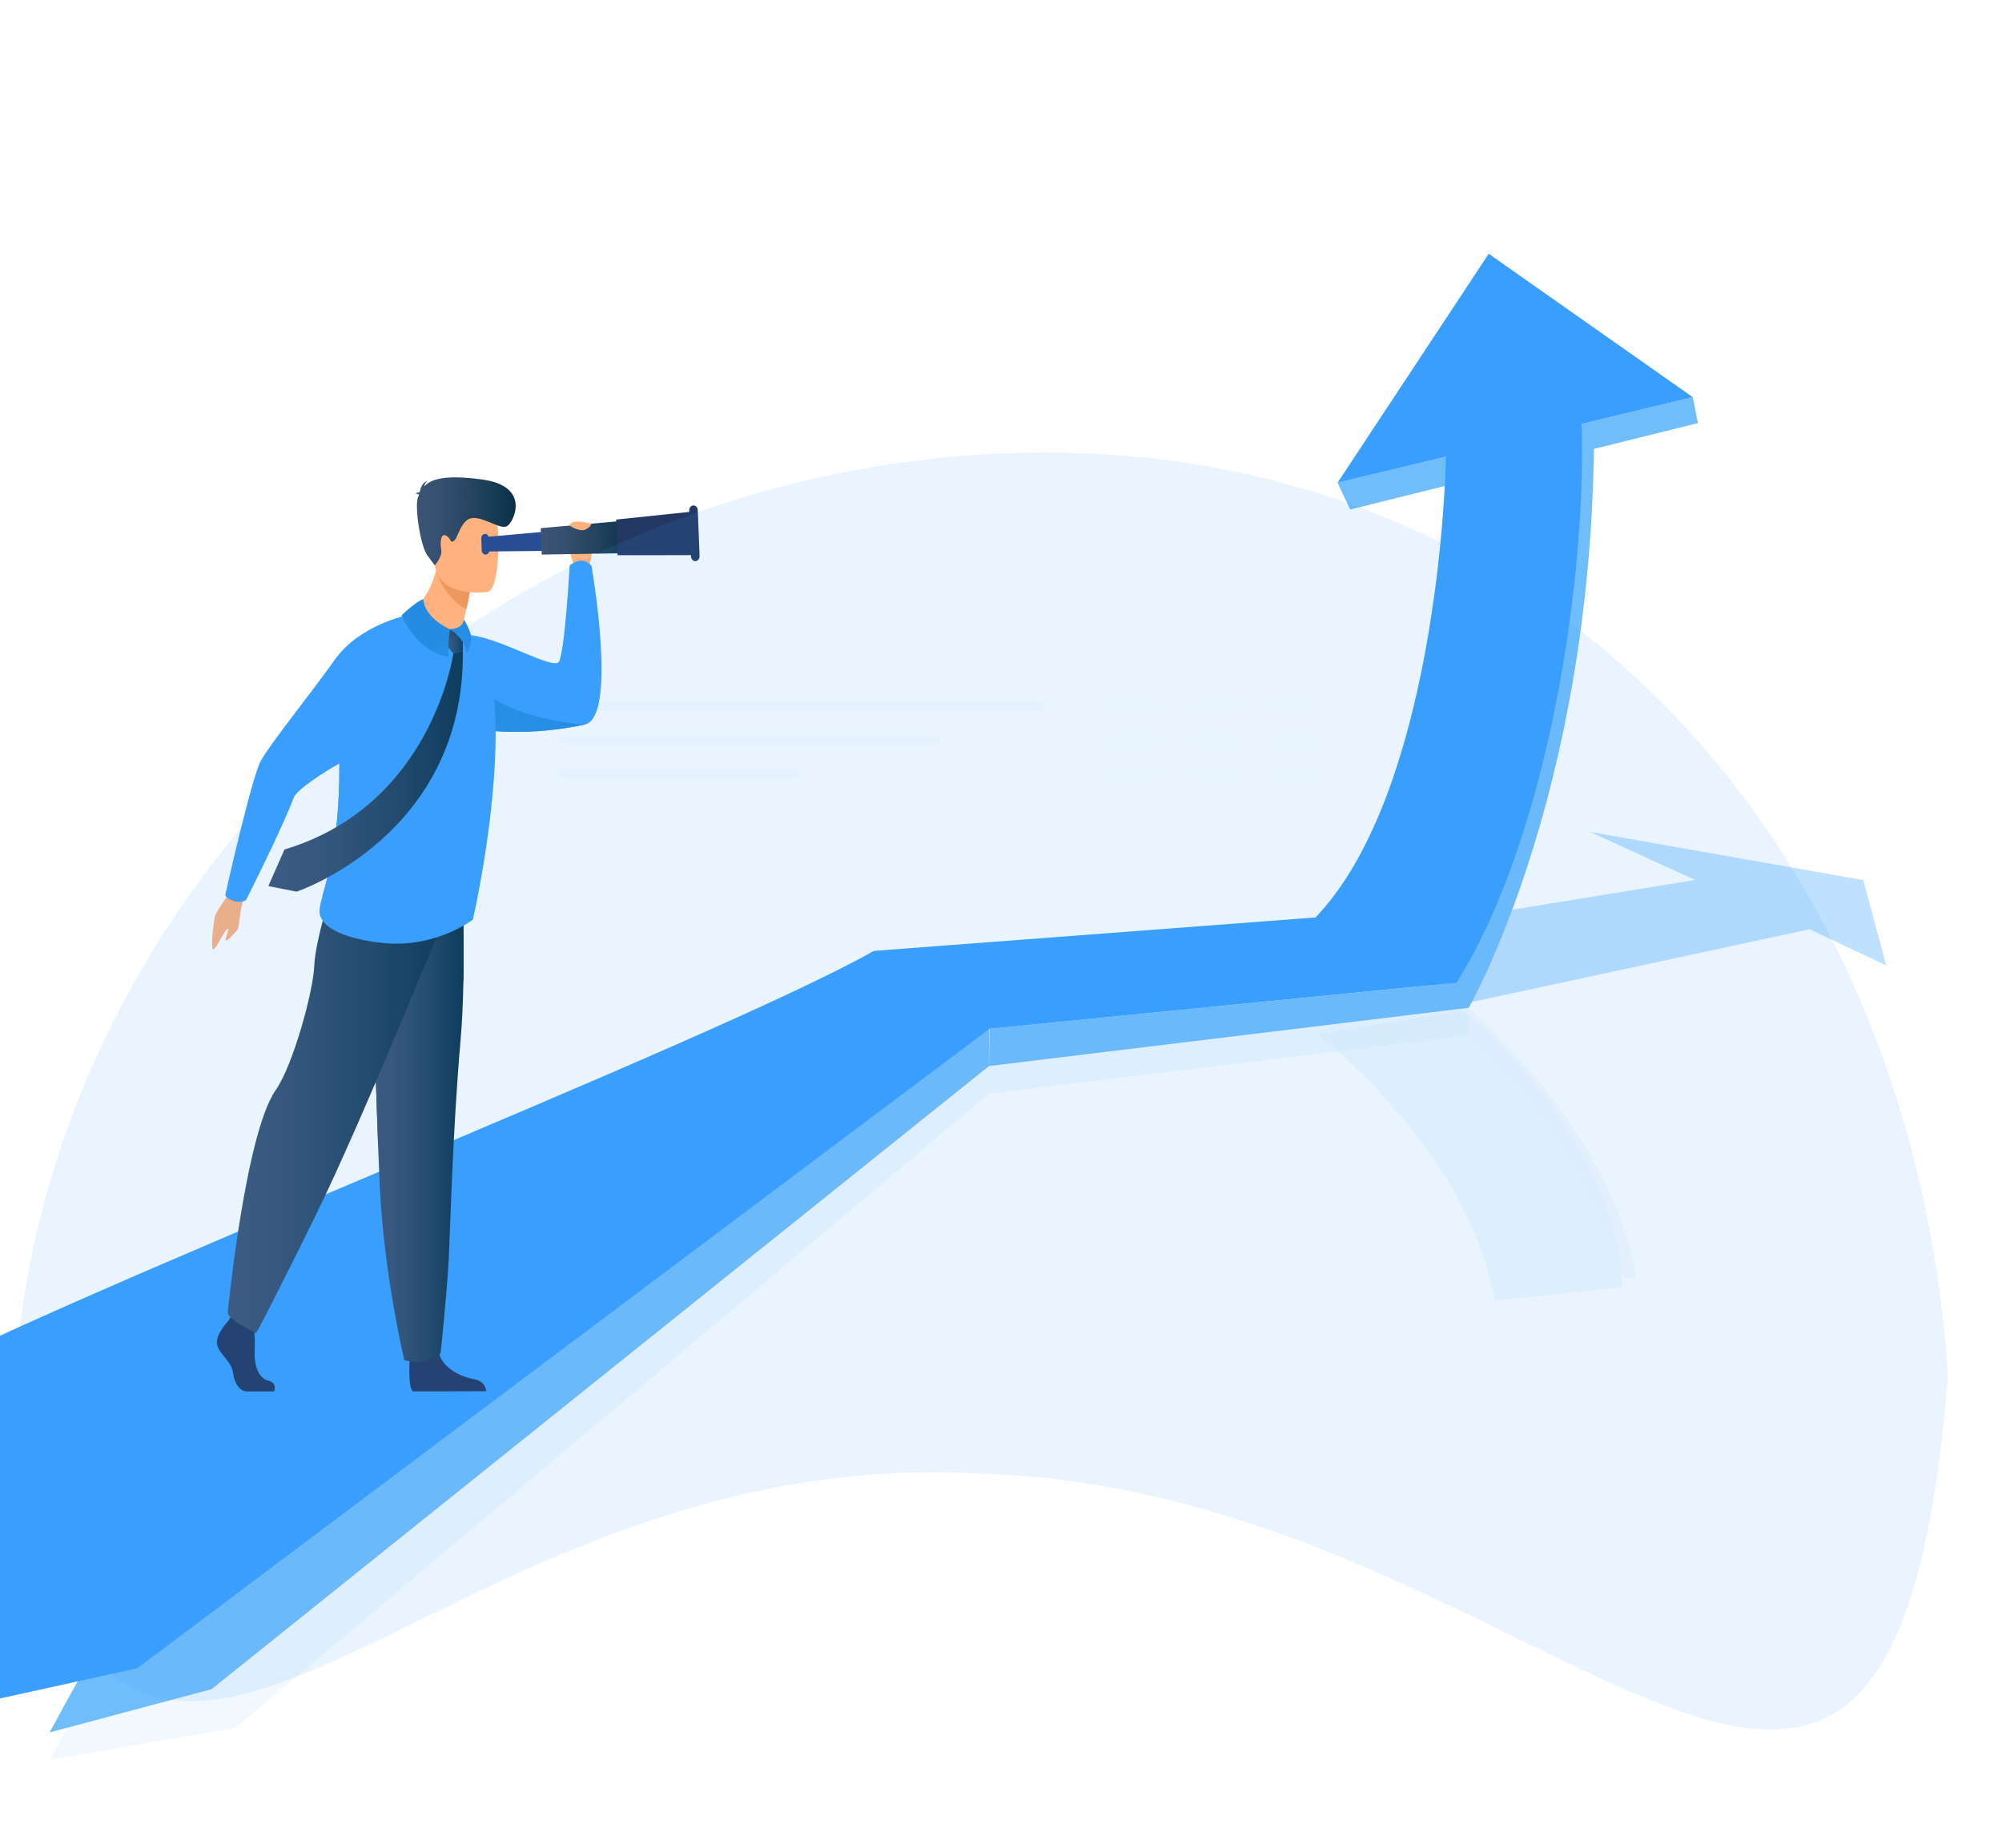 <svg width="495" height="457" viewBox="0 0 495 457" fill="none" xmlns="http://www.w3.org/2000/svg">
<g clip-path="url(#clip0_89_1817)">
<g opacity="0.39">
<g opacity="0.39">
<g opacity="0.39">
<path opacity="0.39" d="M257.618 175.757H138.889C138.411 175.757 138.028 175.295 138.028 174.718C138.028 174.14 138.411 173.678 138.889 173.678H257.618C258.096 173.678 258.478 174.14 258.478 174.718C258.478 175.295 258.086 175.757 257.618 175.757Z" fill="#399EFD"/>
</g>
<g opacity="0.39">
<path opacity="0.39" d="M231.628 184.035H138.889C138.411 184.035 138.028 183.574 138.028 182.996C138.028 182.419 138.411 181.957 138.889 181.957H231.628C232.106 181.957 232.488 182.419 232.488 182.996C232.497 183.562 232.106 184.035 231.628 184.035Z" fill="#399EFD"/>
</g>
<g opacity="0.39">
<path opacity="0.39" d="M196.633 192.303H138.889C138.411 192.303 138.028 191.841 138.028 191.263C138.028 190.686 138.411 190.224 138.889 190.224H196.633C197.111 190.224 197.493 190.686 197.493 191.263C197.503 191.841 197.111 192.303 196.633 192.303Z" fill="#399EFD"/>
</g>
<g opacity="0.39">
<g opacity="0.39">
<path opacity="0.39" d="M285.281 175.757H274.308C273.83 175.757 273.447 175.295 273.447 174.718C273.447 174.14 273.83 173.678 274.308 173.678H285.281C285.759 173.678 286.141 174.14 286.141 174.718C286.141 175.295 285.759 175.757 285.281 175.757Z" fill="#399EFD"/>
</g>
<g opacity="0.39">
<path opacity="0.39" d="M285.281 184.035H274.308C273.83 184.035 273.447 183.574 273.447 182.996C273.447 182.419 273.83 181.957 274.308 181.957H285.281C285.759 181.957 286.141 182.419 286.141 182.996C286.141 183.562 285.759 184.035 285.281 184.035Z" fill="#399EFD"/>
</g>
<g opacity="0.39">
<path opacity="0.39" d="M285.281 192.303H274.308C273.83 192.303 273.447 191.841 273.447 191.263C273.447 190.686 273.83 190.224 274.308 190.224H285.281C285.759 190.224 286.141 190.686 286.141 191.263C286.141 191.841 285.759 192.303 285.281 192.303Z" fill="#399EFD"/>
</g>
<g opacity="0.39">
<path opacity="0.39" d="M305.431 175.757H294.457C293.98 175.757 293.597 175.295 293.597 174.718C293.597 174.14 293.98 173.678 294.457 173.678H305.431C305.909 173.678 306.291 174.14 306.291 174.718C306.291 175.295 305.909 175.757 305.431 175.757Z" fill="#399EFD"/>
</g>
<g opacity="0.39">
<path opacity="0.39" d="M305.431 184.035H294.457C293.98 184.035 293.597 183.574 293.597 182.996C293.597 182.419 293.98 181.957 294.457 181.957H305.431C305.909 181.957 306.291 182.419 306.291 182.996C306.291 183.562 305.909 184.035 305.431 184.035Z" fill="#399EFD"/>
</g>
<g opacity="0.39">
<path opacity="0.39" d="M305.431 192.303H294.457C293.98 192.303 293.597 191.841 293.597 191.263C293.597 190.686 293.98 190.224 294.457 190.224H305.431C305.909 190.224 306.291 190.686 306.291 191.263C306.291 191.841 305.909 192.303 305.431 192.303Z" fill="#399EFD"/>
</g>
<g opacity="0.39">
<path opacity="0.39" d="M325.581 175.757H314.607C314.129 175.757 313.747 175.295 313.747 174.718C313.747 174.14 314.129 173.678 314.607 173.678H325.581C326.059 173.678 326.441 174.14 326.441 174.718C326.441 175.295 326.059 175.757 325.581 175.757Z" fill="#399EFD"/>
</g>
<g opacity="0.39">
<path opacity="0.39" d="M325.581 184.035H314.607C314.129 184.035 313.747 183.574 313.747 182.996C313.747 182.419 314.129 181.957 314.607 181.957H325.581C326.059 181.957 326.441 182.419 326.441 182.996C326.441 183.562 326.059 184.035 325.581 184.035Z" fill="#399EFD"/>
</g>
<g opacity="0.39">
<path opacity="0.39" d="M325.581 192.303H314.607C314.129 192.303 313.747 191.841 313.747 191.263C313.747 190.686 314.129 190.224 314.607 190.224H325.581C326.059 190.224 326.441 190.686 326.441 191.263C326.441 191.841 326.059 192.303 325.581 192.303Z" fill="#399EFD"/>
</g>
</g>
</g>
</g>
<g opacity="0.3">
<path opacity="0.3" d="M325.552 255.714C325.552 255.714 363.103 283.772 369.535 321.632L401.039 318.295C401.039 318.295 402.397 285.227 361.63 249.93L325.552 255.714Z" fill="#70BDFC"/>
<path opacity="0.3" d="M58.246 427.28L244.555 270.436V261.245C244.555 261.245 27.114 412.062 25.64 412.512C24.154 412.963 12.303 435.224 12.303 435.224L58.246 427.28Z" fill="#70BDFC"/>
<path opacity="0.3" d="M244.542 270.436L363.141 256.038V249.214L244.658 261.245L244.542 270.436Z" fill="#70BDFC"/>
<path opacity="0.3" d="M363.142 256.038C363.142 256.038 392.468 280.677 401.359 316.009H404.319C404.319 316.009 402.999 286.023 363.142 249.202V256.038Z" fill="#BEBEF4"/>
</g>
<path d="M52.314 417.708L244.542 263.612V254.421C244.542 254.421 27.101 405.238 25.627 405.689C24.141 406.139 12.29 428.4 12.29 428.4L52.314 417.708Z" fill="#70BDFC"/>
<path opacity="0.46" d="M340.887 230.324L419.129 217.612L393.134 205.719L460.703 217.635L466.379 238.741L447.417 229.793L358.644 248.914L340.887 230.324Z" fill="#70BDFC"/>
<path d="M244.542 263.612L363.141 249.214L360.169 243.002L244.658 254.421L244.542 263.612Z" fill="#70BDFC"/>
<path d="M418.565 98.224L330.714 119.377L333.828 125.993L419.808 104.62L418.565 98.224Z" fill="#70BDFC"/>
<path d="M363.141 249.214C363.141 249.214 393.121 197.256 394.107 110.267L386.202 111.456L357.606 243.579L363.141 249.214Z" fill="#70BDFC"/>
<path d="M368.087 62.754L330.715 119.377C330.715 119.377 348.395 115.116 357.491 112.934C357.209 129.56 352.764 198.145 325.27 226.872C291.754 229.412 255.484 232.149 216.075 235.139C176.127 257.747 11.829 321.551 -28.246 344.228C-62.082 349.574 -46.362 355.22 -84.503 361.259C-95.316 373.59 -107.167 387.099 -120.196 401.959C-134.584 418.378 -150.586 436.621 -168.458 457C-129.869 448.525 -93.445 440.523 -58.995 432.961C-26.376 425.802 4.552 419.001 33.917 412.547C81.448 376.881 202.584 285.989 244.658 254.41C286.655 250.253 325 246.466 360.156 242.991C383.397 205.708 392.301 141.13 391.045 104.84C400.039 102.669 418.552 98.224 418.552 98.224L368.087 62.754Z" fill="#399EFD"/>
<path d="M142.165 140.209C142.165 140.209 139.194 134.12 142.165 132.865C145.136 131.626 146.493 132.772 146.628 134.151C146.775 135.546 145.498 141.014 145.498 141.014L142.165 140.209Z" fill="#FFB27D"/>
<path d="M144.544 179.188C139.114 180.319 134.127 180.846 129.624 180.954C125.35 181.063 121.519 180.815 118.159 180.366C117.258 180.242 116.398 180.118 115.564 179.963C106.774 178.429 101.921 175.702 101.921 175.702C101.921 175.702 109.946 156.337 116.438 157.08C124.046 157.948 136.936 165.818 138.213 163.618C139.651 161.139 140.861 139.806 140.861 139.806C144.235 137.141 146.251 139.946 146.251 139.946C146.251 139.946 152.837 177.469 144.544 179.188Z" fill="#399EFD"/>
<path d="M144.544 179.188C139.113 180.319 134.127 180.846 129.624 180.954C125.349 181.063 121.519 180.815 118.158 180.366C116.129 172.945 114.677 165.369 118.75 169.939C125.927 177.995 144.544 179.188 144.544 179.188Z" fill="#248CE2"/>
<path d="M101.316 335.57C101.316 335.57 100.738 343.27 102.15 344.076L120.215 344.029C120.215 344.029 120.215 341.628 117.312 341.086C114.408 340.559 109.314 338.591 108.44 334.222C107.594 329.885 101.316 335.57 101.316 335.57Z" fill="#233862"/>
<path d="M114.583 242.382C114.489 247.418 114.287 252.608 113.871 257.271C111.922 279.425 111.236 306.181 110.954 311.34C110.47 320.295 108.938 334.61 108.938 334.61C108.938 334.61 105.9 337.941 99.959 336.345C99.959 336.345 95.039 315.74 93.937 294.035C93.924 293.678 93.897 293.322 93.883 292.966C93.762 290.1 93.628 286.815 93.48 283.283C92.579 259.595 91.598 224.396 91.598 224.396L114.274 218.26C114.287 218.26 114.798 229.833 114.583 242.382Z" fill="url(#paint0_linear_89_1817)"/>
<path d="M114.584 242.382C108.831 253.816 97.876 274.87 93.494 283.283C92.594 259.595 91.612 224.396 91.612 224.396L114.288 218.26C114.288 218.26 114.799 229.833 114.584 242.382Z" fill="url(#paint1_linear_89_1817)"/>
<path d="M57.161 220.244C57.161 220.244 53.465 225.248 53.142 226.626C52.806 228.021 52.215 233.009 52.538 234.512C52.86 236.015 55.306 230.329 56.194 229.725C57.081 229.121 55.522 231.987 55.831 232.467C56.14 232.947 57.901 230.794 58.586 230.066C59.272 229.338 59.205 225.418 60.025 223.094C60.858 220.77 57.161 220.244 57.161 220.244Z" fill="#FFB27D"/>
<path d="M56.302 326.817C56.302 326.817 53.089 330.194 53.708 332.611C54.339 335.013 57.243 336.624 57.632 339.552C58.022 342.496 59.595 344.091 61.006 344.091C62.417 344.091 67.74 344.091 67.74 344.091C67.74 344.091 68.775 342.031 66.275 341.396C63.762 340.776 62.821 337.321 62.969 334.114C63.13 330.907 62.727 326.631 62.727 326.631L57.39 325.206L56.302 326.817Z" fill="#233862"/>
<path d="M110.712 224.938C110.712 224.938 89.488 277.287 78.184 300.263C66.893 323.238 63.358 329.637 63.358 329.637C63.358 329.637 56.879 326.693 56.301 324.694C56.301 324.694 60.616 280.355 68.183 269.541C72.458 263.437 77.485 245.109 77.713 238.695C77.955 232.281 82.902 216.99 82.902 216.99L110.712 224.938Z" fill="url(#paint2_linear_89_1817)"/>
<path d="M116.908 227.417C116.908 227.417 108.467 233.923 96.518 233.319C91.276 233.056 80.872 231.336 79.192 226.533C78.802 225.403 79.084 223.977 79.676 221.777C81.208 216.06 84.784 205.185 83.708 181.063C83.614 178.816 83.668 176.709 83.843 174.726C84.972 162.843 90.873 155.81 96.585 153.501C110.51 147.893 115.148 155.67 115.148 155.67C115.148 155.67 121.304 161.294 122.231 173.022C124.113 196.478 116.908 227.417 116.908 227.417Z" fill="#399EFD"/>
<path d="M100.685 152.154C100.685 152.154 107.069 156.631 114.005 155.361C114.005 155.361 115.376 154.958 114.704 153.099C115.121 151.596 115.08 151.735 115.322 150.62C115.927 148.064 116.115 146.592 116.115 146.592L112.177 141.82L108.454 137.265C107.419 148.172 100.685 152.154 100.685 152.154Z" fill="#FFB27D"/>
<path d="M107.849 141.417C107.849 141.417 109.986 148.017 115.309 150.651C115.913 148.095 116.317 145.414 116.317 145.414L112.177 141.851L107.849 141.417Z" fill="#ED985F"/>
<path d="M120.524 146.375C120.524 146.375 108.332 148.126 107.472 139.496C106.612 130.851 104.461 125.258 112.217 123.771C119.973 122.284 121.814 125.382 122.715 128.202C123.615 131.006 123.669 145.693 120.524 146.375Z" fill="#FFB27D"/>
<path d="M103.615 122.377C103.507 122.222 103.265 122.098 102.701 122.036C102.701 122.036 103.158 121.726 103.763 121.742C103.91 120.843 104.381 119.263 105.752 118.922C105.752 118.922 105.013 119.34 104.878 120.301C106.505 118.519 109.905 117.311 119.166 118.566C131.371 120.208 127.043 129.07 125.417 130.077C123.79 131.084 119.906 127.954 116.935 128.094C113.978 128.233 113.252 133.129 112.231 133.764C111.209 134.399 111.639 133.222 110.309 132.447C108.978 131.688 108.763 134.26 109.099 135.964C109.435 137.668 107.499 139.806 107.499 139.806C107.499 139.806 107.499 139.806 105.698 137.389C103.897 134.972 102.445 124.995 103.373 122.919C103.453 122.749 103.534 122.563 103.615 122.377Z" fill="url(#paint3_linear_89_1817)"/>
<path d="M140.861 136.165L120.162 136.382L120.014 132.788L140.66 130.944L140.861 136.165Z" fill="#2A4E96"/>
<path d="M156.494 136.754L133.953 137.141L133.697 130.603L156.171 128.605L156.494 136.754Z" fill="url(#paint4_linear_89_1817)"/>
<path d="M171.696 137.281L152.69 137.296L152.34 128.481L171.279 126.498L171.696 137.281Z" fill="#233862"/>
<path d="M171.965 138.768C172.556 138.737 173 138.164 172.973 137.482L172.529 126.157C172.502 125.475 172.005 124.964 171.414 124.995C170.822 125.026 170.379 125.599 170.405 126.281L170.849 137.606C170.889 138.272 171.387 138.799 171.965 138.768Z" fill="#233862"/>
<path d="M120.094 137.141C119.57 137.172 119.126 136.708 119.113 136.103L118.992 133.16C118.965 132.555 119.368 132.044 119.893 132.029C120.417 131.998 120.86 132.463 120.874 133.067L120.995 136.01C121.022 136.599 120.618 137.11 120.094 137.141Z" fill="#2A4E96"/>
<path d="M79.689 221.762C81.221 216.045 84.797 205.169 83.721 181.047C83.627 178.801 83.681 176.694 83.856 174.711C88.439 174.262 95.442 179.963 95.442 179.963C95.442 179.963 91.141 210.297 79.689 221.762Z" fill="#399EFD"/>
<path d="M100.684 152.154C100.684 152.154 88.937 154.478 82.807 163.107C76.678 171.736 66.826 183.898 64.487 188.143C62.161 192.403 55.683 221.375 55.683 221.375C55.683 221.375 56.113 222.304 57.901 222.846C59.608 223.358 60.844 222.567 60.844 222.567C60.844 222.567 69.42 205.65 72.646 197.206C73.99 193.689 97.176 179.792 105.886 181.233C109.3 181.806 100.684 152.154 100.684 152.154Z" fill="#399EFD"/>
<path d="M140.74 129.906C140.74 129.906 143.267 131.688 144.786 130.929C146.292 130.17 146.171 129.488 146.171 129.488C146.171 129.488 141.6 128.032 140.74 129.906Z" fill="#FFB27D"/>
<path d="M112.083 161.604C112.083 161.604 106.921 199.127 70.334 210.065L66.342 219.128L73.345 220.491C73.345 220.491 115 206.579 114.435 160.938L112.083 161.604Z" fill="url(#paint5_linear_89_1817)"/>
<path opacity="0.93" d="M111.29 155.624L109.597 155.81V158.629L112.083 161.604L114.449 160.938V157.034L112.755 155.624H111.29Z" fill="url(#paint6_linear_89_1817)"/>
<path d="M104.664 148.157C104.664 148.157 103.024 148.575 99.287 152.169C99.287 152.169 103.01 161.263 110.847 162.348C110.847 162.348 110.726 158.134 111.29 155.624C111.29 155.624 105.067 153.052 104.664 148.157Z" fill="#248CE2"/>
<path d="M111.29 155.624C111.29 155.624 115.121 157.963 115.403 161.62C115.403 161.62 116.868 158.955 116.438 157.096C116.008 155.252 114.704 153.13 114.704 153.13C114.704 153.13 114.825 155.345 111.29 155.624Z" fill="#248CE2"/>
<path d="M241.887 364.388C105.847 356.854 39.69 489.933 3.615 371.107C-5 237.458 105.027 121.269 242.135 112.431C379.243 103.592 473.003 206.646 481.618 340.294C467.468 519.753 383.368 367.923 241.887 364.388Z" fill="#399EFD" fill-opacity="0.11"/>
</g>
<defs>
<linearGradient id="paint0_linear_89_1817" x1="91.605" y1="277.524" x2="114.636" y2="277.524" gradientUnits="userSpaceOnUse">
<stop stop-color="#3D5475"/>
<stop offset="0.255" stop-color="#364F6F"/>
<stop offset="0.628" stop-color="#22425F"/>
<stop offset="1" stop-color="#083149"/>
</linearGradient>
<linearGradient id="paint1_linear_89_1817" x1="91.605" y1="250.778" x2="114.637" y2="250.778" gradientUnits="userSpaceOnUse">
<stop stop-color="#3D5475"/>
<stop offset="0.255" stop-color="#364F6F"/>
<stop offset="0.628" stop-color="#22425F"/>
<stop offset="1" stop-color="#083149"/>
</linearGradient>
<linearGradient id="paint2_linear_89_1817" x1="56.296" y1="273.316" x2="110.708" y2="273.316" gradientUnits="userSpaceOnUse">
<stop stop-color="#3D5475"/>
<stop offset="0.255" stop-color="#364F6F"/>
<stop offset="0.628" stop-color="#22425F"/>
<stop offset="1" stop-color="#083149"/>
</linearGradient>
<linearGradient id="paint3_linear_89_1817" x1="102.698" y1="128.927" x2="127.506" y2="128.927" gradientUnits="userSpaceOnUse">
<stop stop-color="#3D5475"/>
<stop offset="0.255" stop-color="#364F6F"/>
<stop offset="0.628" stop-color="#22425F"/>
<stop offset="1" stop-color="#083149"/>
</linearGradient>
<linearGradient id="paint4_linear_89_1817" x1="133.696" y1="132.87" x2="156.497" y2="132.87" gradientUnits="userSpaceOnUse">
<stop stop-color="#3D5475"/>
<stop offset="0.255" stop-color="#364F6F"/>
<stop offset="0.628" stop-color="#22425F"/>
<stop offset="1" stop-color="#083149"/>
</linearGradient>
<linearGradient id="paint5_linear_89_1817" x1="66.353" y1="190.716" x2="114.456" y2="190.716" gradientUnits="userSpaceOnUse">
<stop stop-color="#3D5475"/>
<stop offset="0.255" stop-color="#364F6F"/>
<stop offset="0.628" stop-color="#22425F"/>
<stop offset="1" stop-color="#083149"/>
</linearGradient>
<linearGradient id="paint6_linear_89_1817" x1="109.598" y1="158.611" x2="114.452" y2="158.611" gradientUnits="userSpaceOnUse">
<stop stop-color="#3D5475"/>
<stop offset="0.255" stop-color="#364F6F"/>
<stop offset="0.628" stop-color="#22425F"/>
<stop offset="1" stop-color="#083149"/>
</linearGradient>
<clipPath id="clip0_89_1817">
<rect width="495" height="457" fill="white"/>
</clipPath>
</defs>
</svg>
